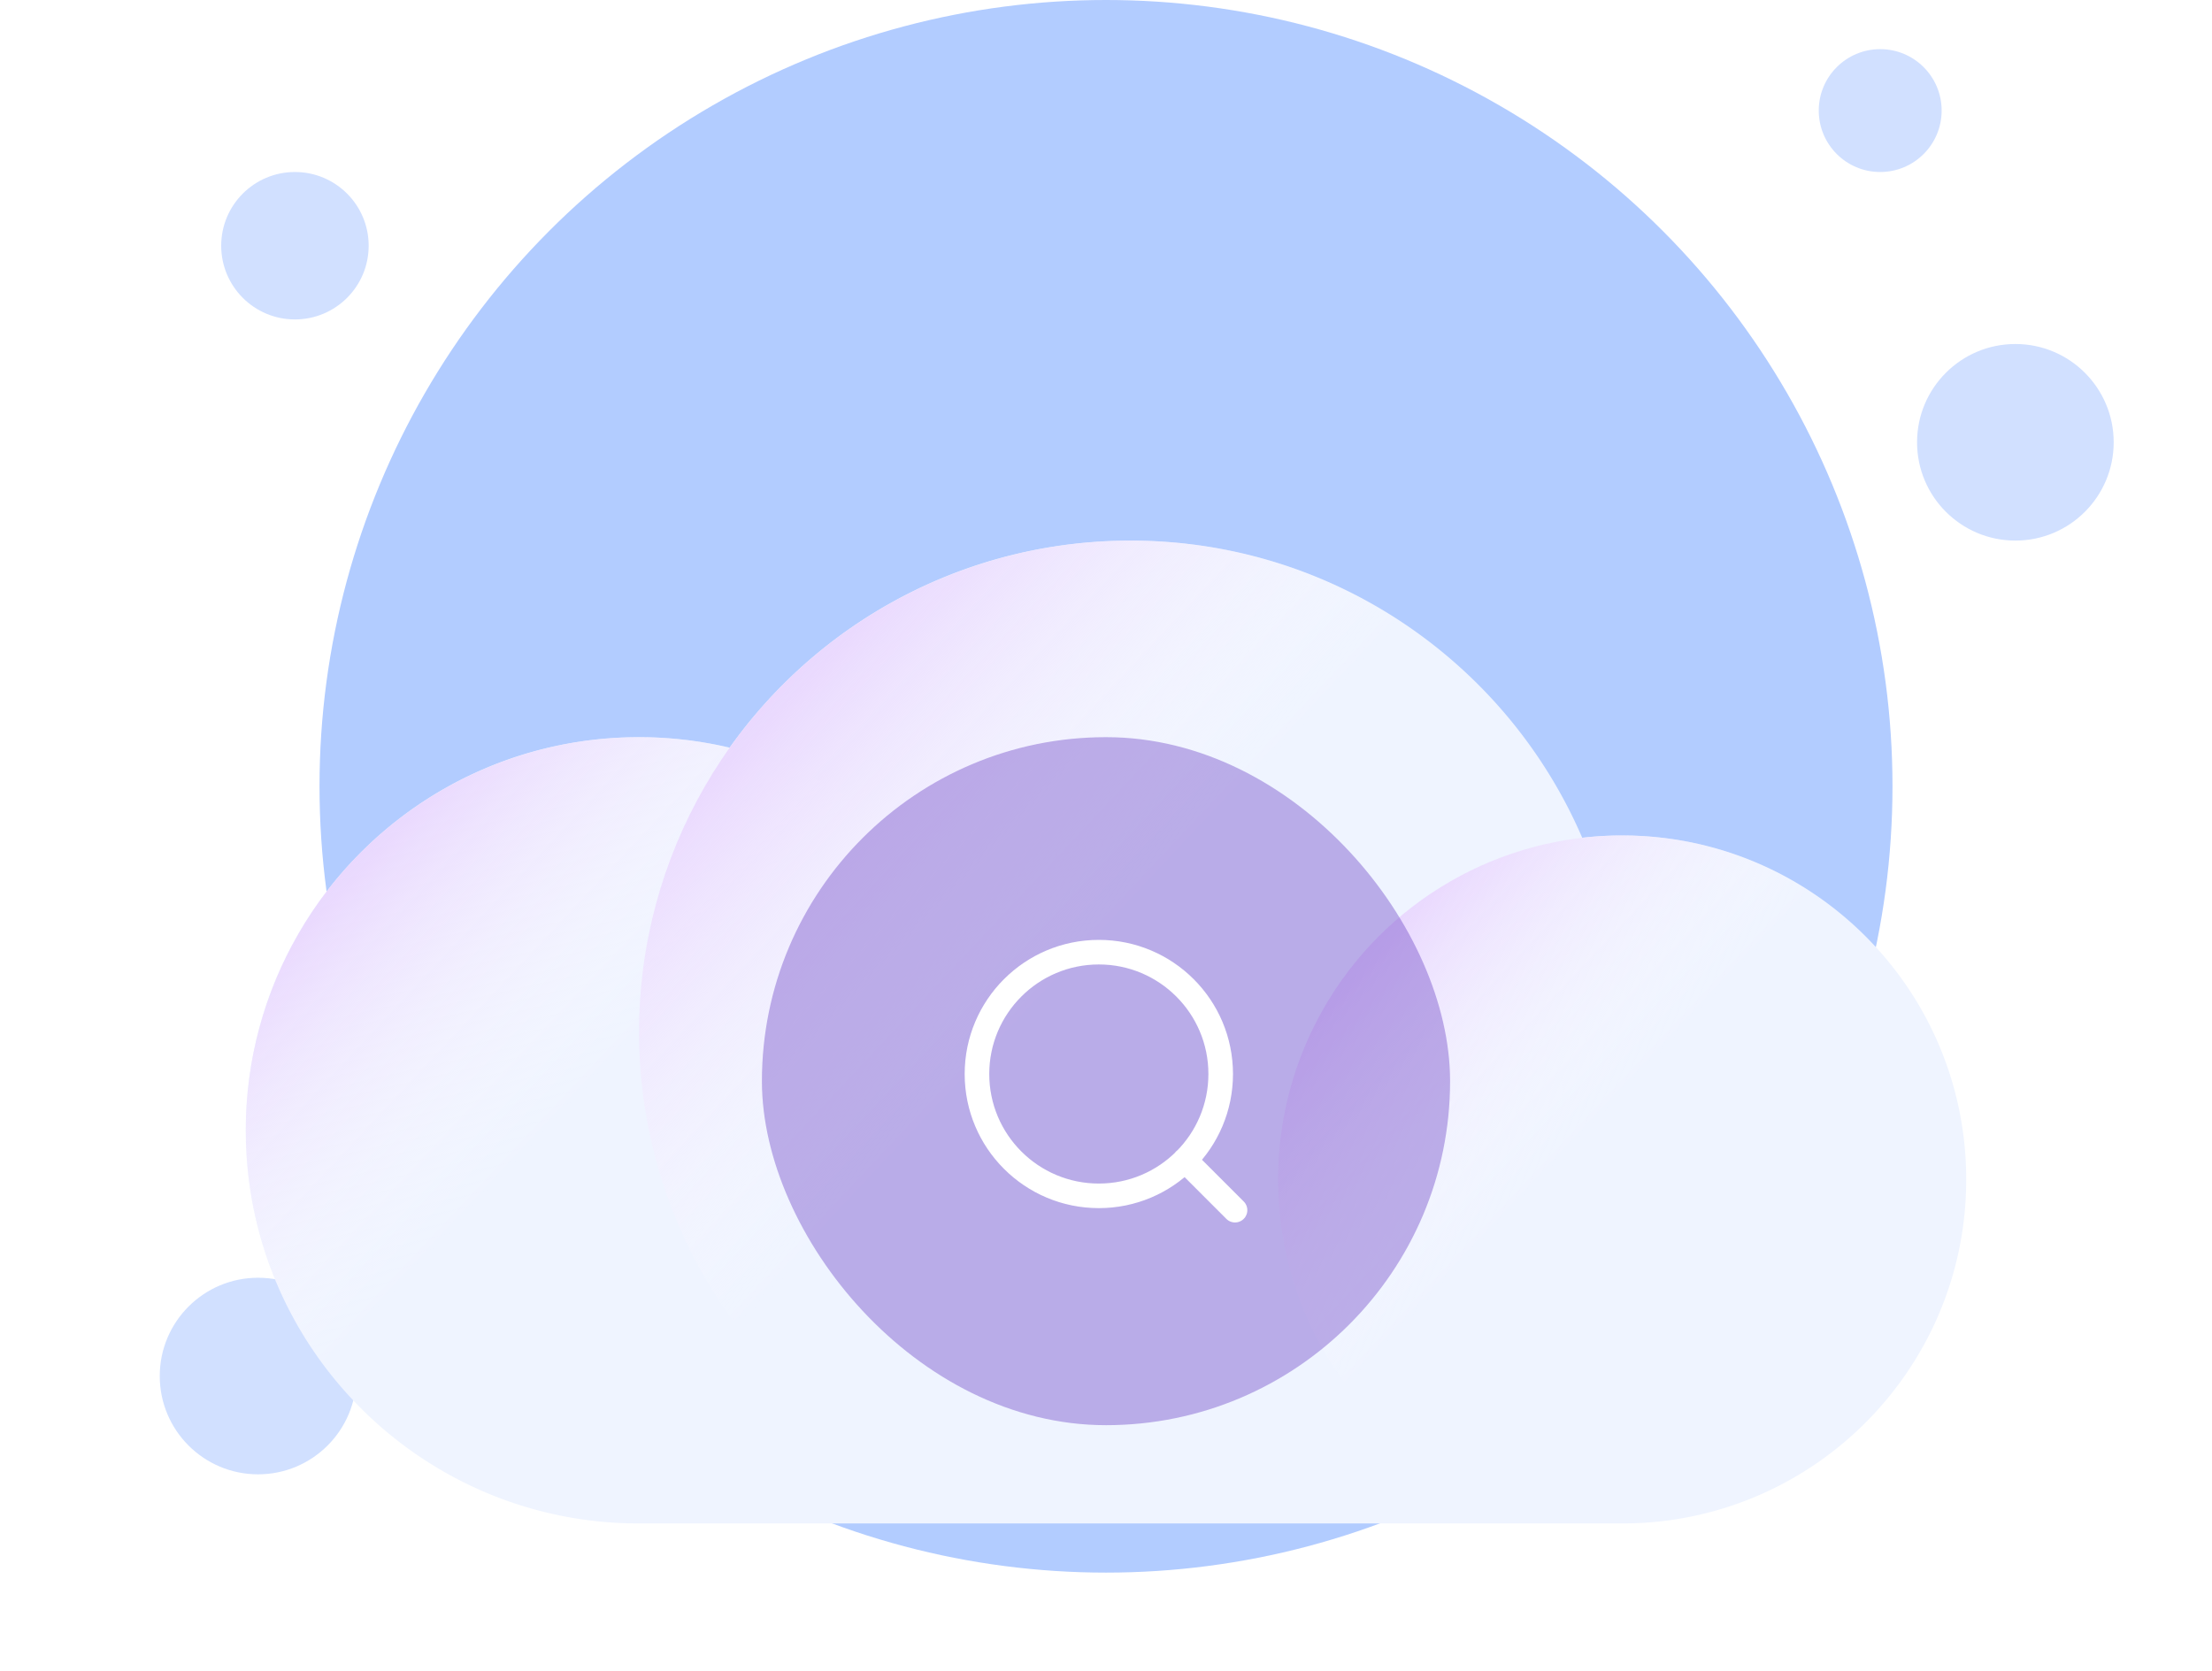 <svg viewBox="0 0 180 136" fill="none" xmlns="http://www.w3.org/2000/svg"><circle cx="90" cy="64" r="64" fill="#B2CCFF"/><circle cx="24" cy="20" r="6" fill="#D1E0FF"/><circle cx="21" cy="112" r="8" fill="#D1E0FF"/><circle cx="164" cy="36" r="8" fill="#D1E0FF"/><circle cx="153" cy="9" r="5" fill="#D1E0FF"/><g filter="url(#a)"><path fill-rule="evenodd" clip-rule="evenodd" d="M92 16c-13.466 0-25.378 6.654-32.627 16.854A32.093 32.093 0 0 0 52 32c-17.673 0-32 14.327-32 32 0 17.673 14.327 32 32 32h80c15.464 0 28-12.536 28-28s-12.536-28-28-28a28.33 28.33 0 0 0-3.248.186C122.623 25.96 108.475 16 92 16Z" fill="#EFF4FF"/><circle cx="52" cy="64" r="32" fill="url(#b)"/><circle cx="92" cy="56" r="40" fill="url(#c)"/><circle cx="132" cy="68" r="28" fill="url(#d)"/></g><g filter="url(#e)"><rect x="62" y="60" width="56" height="56" rx="28" fill="#6941C6" fill-opacity=".4"/><path d="m100.5 98.5-4.083-4.083m2.916-7c0 5.477-4.44 9.916-9.916 9.916-5.477 0-9.917-4.44-9.917-9.916 0-5.477 4.44-9.917 9.917-9.917 5.477 0 9.916 4.44 9.916 9.917Z" stroke="#fff" stroke-width="2" stroke-linecap="round" stroke-linejoin="round"/></g><defs><linearGradient id="b" x1="27.429" y1="42.857" x2="84" y2="96" gradientUnits="userSpaceOnUse"><stop stop-color="#E9D7FE"/><stop offset=".351" stop-color="#fff" stop-opacity="0"/></linearGradient><linearGradient id="c" x1="61.286" y1="29.571" x2="132" y2="96" gradientUnits="userSpaceOnUse"><stop stop-color="#E9D7FE"/><stop offset=".351" stop-color="#fff" stop-opacity="0"/></linearGradient><linearGradient id="d" x1="110.5" y1="49.5" x2="160" y2="96" gradientUnits="userSpaceOnUse"><stop stop-color="#E9D7FE"/><stop offset=".351" stop-color="#fff" stop-opacity="0"/></linearGradient><filter id="a" x="0" y="16" width="180" height="120" filterUnits="userSpaceOnUse" color-interpolation-filters="sRGB"><feFlood flood-opacity="0" result="BackgroundImageFix"/><feColorMatrix in="SourceAlpha" values="0 0 0 0 0 0 0 0 0 0 0 0 0 0 0 0 0 0 127 0" result="hardAlpha"/><feMorphology radius="4" in="SourceAlpha" result="effect1_dropShadow_1182_2296"/><feOffset dy="8"/><feGaussianBlur stdDeviation="4"/><feColorMatrix values="0 0 0 0 0.063 0 0 0 0 0.094 0 0 0 0 0.157 0 0 0 0.03 0"/><feBlend in2="BackgroundImageFix" result="effect1_dropShadow_1182_2296"/><feColorMatrix in="SourceAlpha" values="0 0 0 0 0 0 0 0 0 0 0 0 0 0 0 0 0 0 127 0" result="hardAlpha"/><feMorphology radius="4" in="SourceAlpha" result="effect2_dropShadow_1182_2296"/><feOffset dy="20"/><feGaussianBlur stdDeviation="12"/><feColorMatrix values="0 0 0 0 0.063 0 0 0 0 0.094 0 0 0 0 0.157 0 0 0 0.08 0"/><feBlend in2="effect1_dropShadow_1182_2296" result="effect2_dropShadow_1182_2296"/><feBlend in="SourceGraphic" in2="effect2_dropShadow_1182_2296" result="shape"/></filter><filter id="e" x="54" y="52" width="72" height="72" filterUnits="userSpaceOnUse" color-interpolation-filters="sRGB"><feFlood flood-opacity="0" result="BackgroundImageFix"/><feGaussianBlur in="BackgroundImageFix" stdDeviation="4"/><feComposite in2="SourceAlpha" operator="in" result="effect1_backgroundBlur_1182_2296"/><feBlend in="SourceGraphic" in2="effect1_backgroundBlur_1182_2296" result="shape"/></filter></defs></svg>